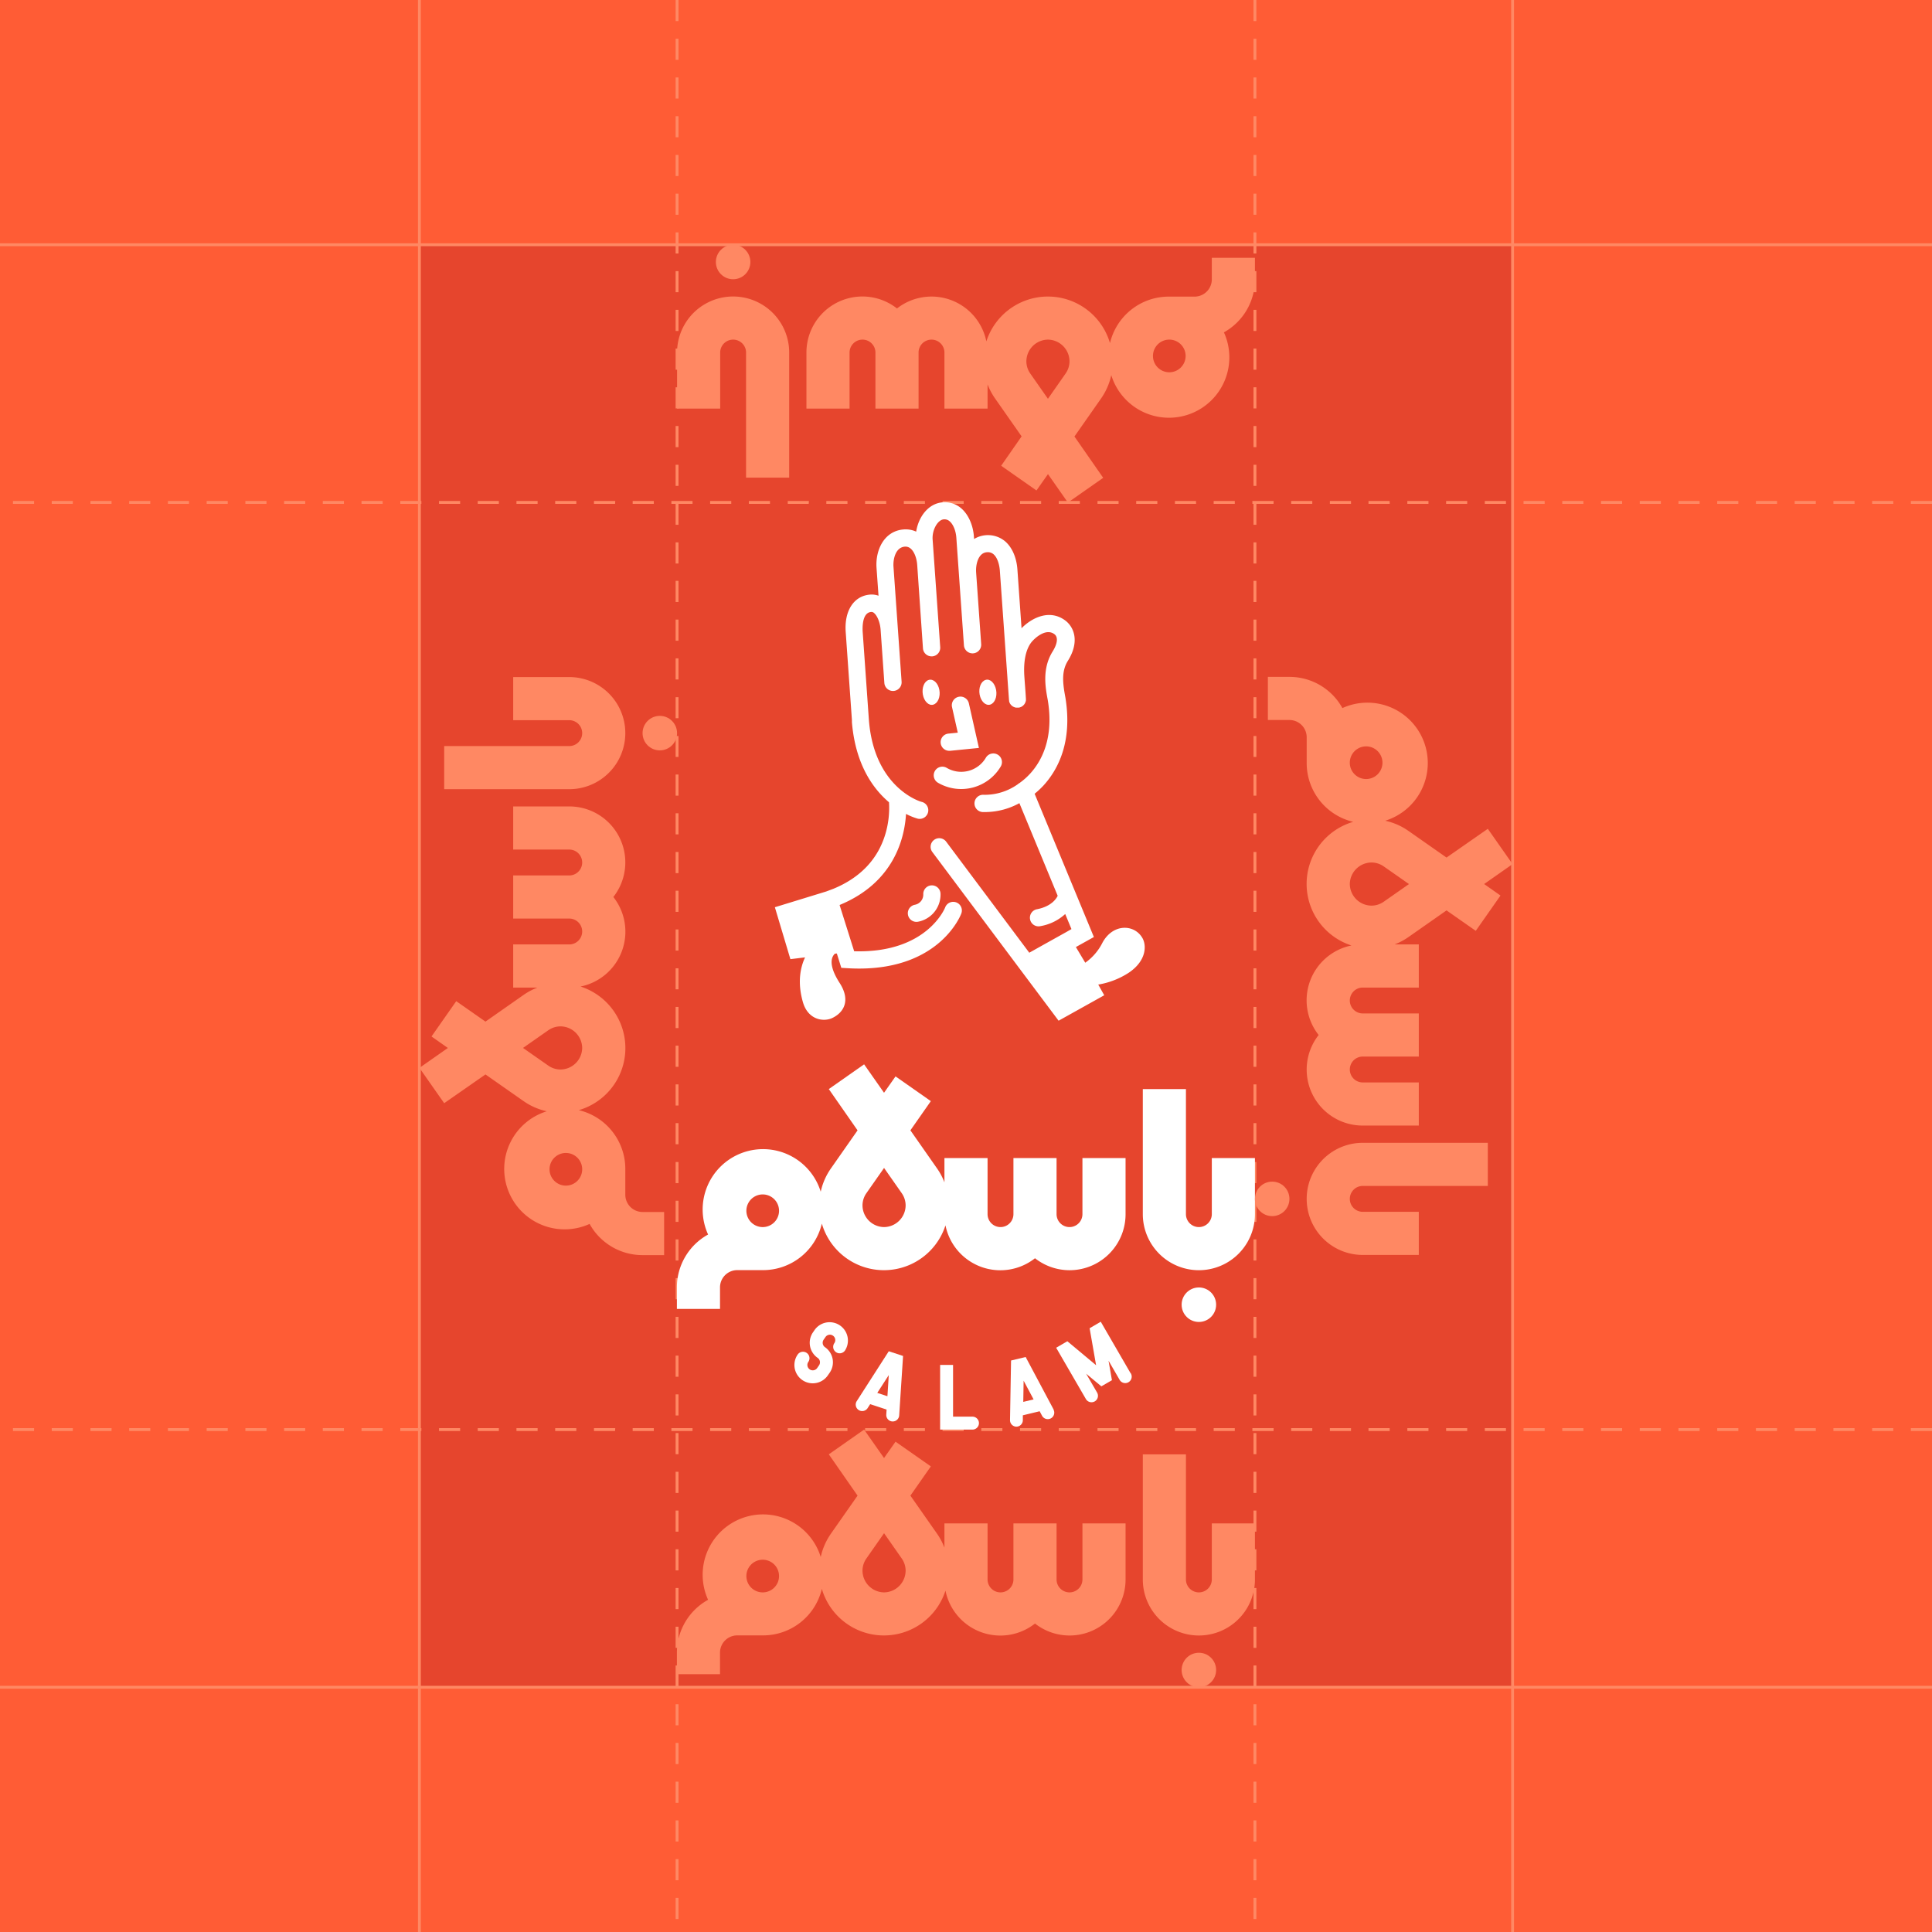 <svg xmlns="http://www.w3.org/2000/svg" viewBox="0 0 672 672"><defs><style>.cls-1{fill:#ff5c35;}.cls-2{fill:#e6452d;}.cls-3{fill:#ff8863;}.cls-4{fill:#fff;}.cls-5{fill:none;}</style></defs><g id="Layer_3" data-name="Layer 3"><rect class="cls-1" width="672" height="672"/></g><g id="Layer_1" data-name="Layer 1"><rect class="cls-2" x="145.88" y="85.13" width="380.24" height="501.74"/><path class="cls-3" d="M236,667.49h-1v-7.35h1ZM236,654h-1v-7.35h1Zm0-13.47h-1v-7.35h1Zm0-13.47h-1v-7.35h1Zm0-13.47h-1v-7.35h1Zm0-13.48h-1v-7.34h1Zm0-13.47h-1V579.3h1Zm0-13.47h-1v-7.35h1Zm0-13.47h-1v-7.35h1Zm0-13.47h-1v-7.35h1Zm0-13.48h-1v-7.34h1Zm0-13.47h-1v-7.35h1Zm0-13.47h-1v-7.35h1Zm0-13.47h-1V485h1Zm0-13.47h-1v-7.35h1Zm0-13.48h-1v-7.35h1Zm0-13.47h-1v-7.35h1Zm0-13.47h-1v-7.35h1ZM236,425h-1v-7.35h1Zm0-13.48h-1v-7.34h1ZM236,398h-1v-7.35h1Zm0-13.47h-1v-7.35h1Zm0-13.47h-1v-7.35h1Zm0-13.47h-1v-7.35h1Zm0-13.48h-1V336.8h1Zm0-13.47h-1v-7.35h1Zm0-13.47h-1v-7.35h1Zm0-13.47h-1v-7.35h1Zm0-13.48h-1v-7.34h1Zm0-13.47h-1v-7.35h1Zm0-13.47h-1V256h1Zm0-13.47h-1V242.5h1Zm0-13.47h-1V229h1Zm0-13.48h-1v-7.35h1Zm0-13.47h-1v-7.35h1ZM236,196h-1v-7.35h1Zm0-13.47h-1v-7.35h1ZM236,169h-1v-7.34h1Zm0-13.47h-1v-7.35h1Zm0-13.47h-1v-7.35h1Zm0-13.47h-1v-7.35h1Zm0-13.47h-1v-7.35h1Zm0-13.48h-1V94.31h1Zm0-13.47h-1V80.83h1Zm0-13.47h-1V67.36h1Zm0-13.47h-1V53.89h1Zm0-13.48h-1V40.42h1Zm0-13.47h-1V26.94h1Zm0-13.47h-1V13.47h1Zm0-13.47h-1V0h1Z"/><rect class="cls-3" x="145.38" width="1" height="672"/><rect class="cls-3" x="525.62" width="1" height="672"/><path class="cls-3" d="M437,667.49h-1v-7.35h1ZM437,654h-1v-7.35h1Zm0-13.47h-1v-7.35h1Zm0-13.47h-1v-7.35h1Zm0-13.47h-1v-7.35h1Zm0-13.48h-1v-7.34h1Zm0-13.47h-1V579.3h1Zm0-13.47h-1v-7.35h1Zm0-13.47h-1v-7.35h1Zm0-13.47h-1v-7.35h1Zm0-13.48h-1v-7.34h1Zm0-13.47h-1v-7.35h1Zm0-13.47h-1v-7.35h1Zm0-13.47h-1V485h1Zm0-13.47h-1v-7.35h1Zm0-13.48h-1v-7.35h1Zm0-13.47h-1v-7.35h1Zm0-13.47h-1v-7.35h1ZM437,425h-1v-7.35h1Zm0-13.48h-1v-7.34h1ZM437,398h-1v-7.35h1Zm0-13.47h-1v-7.35h1Zm0-13.47h-1v-7.35h1Zm0-13.47h-1v-7.35h1Zm0-13.48h-1V336.8h1Zm0-13.47h-1v-7.35h1Zm0-13.47h-1v-7.35h1Zm0-13.47h-1v-7.35h1Zm0-13.48h-1v-7.34h1Zm0-13.47h-1v-7.35h1Zm0-13.47h-1V256h1Zm0-13.47h-1V242.5h1Zm0-13.47h-1V229h1Zm0-13.48h-1v-7.35h1Zm0-13.47h-1v-7.35h1ZM437,196h-1v-7.35h1Zm0-13.47h-1v-7.35h1ZM437,169h-1v-7.34h1Zm0-13.47h-1v-7.35h1Zm0-13.47h-1v-7.35h1Zm0-13.47h-1v-7.35h1Zm0-13.47h-1v-7.35h1Zm0-13.48h-1V94.31h1Zm0-13.47h-1V80.83h1Zm0-13.47h-1V67.36h1Zm0-13.47h-1V53.89h1Zm0-13.48h-1V40.42h1Zm0-13.47h-1V26.94h1Zm0-13.47h-1V13.47h1Zm0-13.47h-1V0h1Z"/><path class="cls-3" d="M672,497.75h-7.35v-1H672Zm-13.47,0h-7.35v-1h7.35Zm-13.47,0h-7.35v-1h7.35Zm-13.48,0h-7.34v-1h7.34Zm-13.47,0h-7.35v-1h7.35Zm-13.47,0h-7.35v-1h7.35Zm-13.47,0h-7.35v-1h7.35Zm-13.48,0h-7.34v-1h7.34Zm-13.47,0h-7.35v-1h7.35Zm-13.47,0H543.4v-1h7.35Zm-13.47,0h-7.35v-1h7.35Zm-13.47,0h-7.35v-1h7.35Zm-13.48,0H503v-1h7.34Zm-13.47,0h-7.35v-1h7.35Zm-13.47,0H476v-1h7.35Zm-13.47,0h-7.35v-1h7.35Zm-13.47,0H449.1v-1h7.35Zm-13.48,0h-7.35v-1H443Zm-13.47,0h-7.35v-1h7.35Zm-13.47,0h-7.35v-1H416Zm-13.47,0h-7.35v-1h7.35Zm-13.48,0h-7.34v-1h7.34Zm-13.47,0h-7.35v-1h7.35Zm-13.47,0h-7.35v-1h7.35Zm-13.47,0h-7.35v-1h7.35Zm-13.47,0h-7.35v-1h7.35Zm-13.48,0h-7.34v-1h7.34Zm-13.47,0H300.9v-1h7.35Zm-13.47,0h-7.35v-1h7.35Zm-13.47,0H274v-1h7.35Zm-13.48,0h-7.34v-1h7.34Zm-13.47,0H247v-1h7.35Zm-13.47,0h-7.35v-1h7.35Zm-13.47,0h-7.35v-1h7.35Zm-13.47,0H206.6v-1H214Zm-13.48,0h-7.35v-1h7.35Zm-13.47,0h-7.35v-1H187Zm-13.47,0h-7.35v-1h7.35Zm-13.47,0h-7.35v-1h7.35Zm-13.48,0h-7.34v-1h7.34Zm-13.47,0h-7.35v-1h7.35Zm-13.47,0h-7.35v-1h7.35Zm-13.47,0H98.82v-1h7.35Zm-13.47,0H85.35v-1H92.7Zm-13.48,0H71.88v-1h7.34Zm-13.47,0H58.4v-1h7.35Zm-13.47,0H44.93v-1h7.35Zm-13.47,0H31.46v-1h7.35Zm-13.48,0H18v-1h7.34Zm-13.47,0H4.51v-1h7.35Z"/><rect class="cls-3" y="586.37" width="672" height="1"/><rect class="cls-3" y="84.63" width="672" height="1"/><path class="cls-3" d="M672,175.25h-7.35v-1H672Zm-13.47,0h-7.35v-1h7.35Zm-13.47,0h-7.35v-1h7.35Zm-13.48,0h-7.34v-1h7.34Zm-13.47,0h-7.35v-1h7.35Zm-13.47,0h-7.35v-1h7.35Zm-13.47,0h-7.35v-1h7.35Zm-13.48,0h-7.34v-1h7.34Zm-13.47,0h-7.35v-1h7.35Zm-13.47,0H543.4v-1h7.35Zm-13.47,0h-7.35v-1h7.35Zm-13.47,0h-7.35v-1h7.35Zm-13.48,0H503v-1h7.34Zm-13.47,0h-7.35v-1h7.35Zm-13.47,0H476v-1h7.35Zm-13.47,0h-7.35v-1h7.35Zm-13.47,0H449.1v-1h7.35Zm-13.48,0h-7.35v-1H443Zm-13.47,0h-7.35v-1h7.35Zm-13.47,0h-7.35v-1H416Zm-13.47,0h-7.35v-1h7.35Zm-13.48,0h-7.34v-1h7.34Zm-13.47,0h-7.35v-1h7.35Zm-13.47,0h-7.35v-1h7.35Zm-13.47,0h-7.35v-1h7.35Zm-13.47,0h-7.35v-1h7.35Zm-13.48,0h-7.34v-1h7.34Zm-13.47,0H300.9v-1h7.35Zm-13.47,0h-7.35v-1h7.35Zm-13.47,0H274v-1h7.35Zm-13.48,0h-7.34v-1h7.34Zm-13.47,0H247v-1h7.35Zm-13.47,0h-7.35v-1h7.35Zm-13.47,0h-7.35v-1h7.35Zm-13.47,0H206.6v-1H214Zm-13.48,0h-7.35v-1h7.35Zm-13.47,0h-7.35v-1H187Zm-13.47,0h-7.35v-1h7.35Zm-13.47,0h-7.35v-1h7.35Zm-13.48,0h-7.34v-1h7.34Zm-13.47,0h-7.35v-1h7.35Zm-13.47,0h-7.35v-1h7.35Zm-13.47,0H98.82v-1h7.35Zm-13.47,0H85.35v-1H92.7Zm-13.48,0H71.88v-1h7.34Zm-13.47,0H58.4v-1h7.35Zm-13.47,0H44.93v-1h7.35Zm-13.47,0H31.46v-1h7.35Zm-13.48,0H18v-1h7.34Zm-13.47,0H4.51v-1h7.35Z"/><path class="cls-4" d="M397.35,326.25c-2.79-4.83-10.21-5.1-13.87,1.61a18.82,18.82,0,0,1-6,7l-3.26-5.45,6.26-3.49-20.61-49.83a29.62,29.62,0,0,0,3.07-2.86c4.91-5.37,10.21-15,7.62-30.69-.89-4.75-1.44-9,.87-12.68,4.18-6.68,2.15-11.7-.85-14-5.5-4.14-11.76-.94-15.26,2.66l-1.44-20.45c-.29-4.12-1.84-7.68-4.25-9.76a9.3,9.3,0,0,0-10.82-.83l-.06-.84c-.28-4-1.94-7.73-4.42-9.84a8.7,8.7,0,0,0-6.56-2.07c-5,.46-8.33,5.18-9.1,10.19a8.73,8.73,0,0,0-4.55-.75c-6.64.63-9.67,7.19-9.24,13.34l.69,9.7a7.09,7.09,0,0,0-3.21-.37c-5.5.61-8.72,5.71-8.2,13l2.16,30.61h0l0,.61a1.13,1.13,0,0,0,0,.18c1.23,14.61,7.3,23.07,12.9,27.81a31.92,31.92,0,0,1-1.25,11c-2.61,8.8-8.74,15.24-18.11,19.1l-2.51.94-17.83,5.47,5.4,18.06,5.1-.62c-1.55,3.32-2.77,8.52-.75,15.56,1.79,6.25,7.27,7,10.34,5.47,4.06-2,6.24-6.24,2.44-12.13-4.06-6.31-2.84-9.07-1.66-10.18l.68-.08,1.56,5,2.06.12c1.43.09,2.8.13,4.14.13,28,0,35.23-18.34,35.54-19.15a3,3,0,1,0-5.62-2.11c-.06.16-6.33,16-31.65,15.24l-2.44-7.75-2.63-8.34h0c18.92-7.79,22.6-23.19,23.11-31.68a21.27,21.27,0,0,0,4.1,1.66,2.88,2.88,0,0,0,.65.07,3,3,0,0,0,.64-5.93c-.17,0-16.63-4.72-18.33-28.82l-2.16-30.61c0-.64-.34-6.25,2.89-6.61a1.34,1.34,0,0,1,1.11.38c1.16,1,2.08,3.34,2.26,5.79l1.3,18.51a3,3,0,0,0,6-.42l-1.08-15.3h0l-1.74-24.67c-.19-2.63.68-6.65,3.81-7a2.73,2.73,0,0,1,2.14.65c1.23,1,2.13,3.28,2.3,5.71,0,0,0,0,0,0l2,29a3,3,0,0,0,3,2.79h.22a3,3,0,0,0,2.78-3.21l-2.64-37.44c-.23-3.25,1.69-6.75,3.8-7a2.69,2.69,0,0,1,2.12.67c1.25,1.06,2.16,3.29,2.33,5.7l2.64,37.44a3,3,0,0,0,6-.42l-1.76-24.92v-.1c-.18-2.56.68-6.72,3.75-6.94a3,3,0,0,1,2.31.71c1.18,1,2,3.19,2.19,5.65l2.64,37.33h0v.05l.54,7.57a1.88,1.88,0,0,0,.05.33,1.55,1.55,0,0,0,0,.21,2.64,2.64,0,0,0,.17.47s0,0,0,.06a3,3,0,0,0,2.21,1.67l.15,0c.11,0,.23,0,.35,0h.21a2.34,2.34,0,0,0,.26,0l.3-.05.27-.1.28-.11c.08,0,.16-.1.24-.15a2.07,2.07,0,0,0,.25-.15c.08-.06.14-.13.21-.19a2.08,2.08,0,0,0,.21-.21,1.12,1.12,0,0,0,.17-.21,2.2,2.2,0,0,0,.17-.25,2,2,0,0,0,.13-.25c0-.09.09-.18.12-.27s.05-.19.08-.29a2.3,2.3,0,0,0,.06-.28,1.67,1.67,0,0,0,0-.32,1.94,1.94,0,0,0,0-.24c-.06-1.24-.26-4-.42-6l-.12-1.72v0c-.36-5.22.46-9.32,2.37-11.85.92-1.21,5-5.24,8.09-2.9,1.33,1,1.09,3.24-.62,6-3.75,6-2.51,12.6-1.7,16.91,2.19,13.21-2.13,21.21-6.14,25.6a23.52,23.52,0,0,1-3.72,3.28,2.85,2.85,0,0,0-.59.42,19.85,19.85,0,0,1-11.81,3.65,3,3,0,1,0-.45,6c.46,0,.92,0,1.39,0a25,25,0,0,0,11.45-3.09l13.32,32.22c-.54,1.14-2.28,3.69-7.16,4.67a3,3,0,1,0,1.18,5.88,17,17,0,0,0,8.6-4.21l2.17,5.24-1.74,1h0l-7.93,4.42-5,2.8-28.91-38.63a3,3,0,0,0-4.81,3.6l28.43,38h0l15.49,20.68,15.87-8.85L382,342.46a27.81,27.81,0,0,0,10.67-4.16C398.79,334.15,398.85,328.85,397.35,326.25Z"/><path class="cls-4" d="M321.14,311a3.59,3.59,0,0,1-2.92,3.7,3,3,0,0,0,.53,5.95,2.56,2.56,0,0,0,.55-.05,9.61,9.61,0,0,0,7.84-9.7,3,3,0,0,0-3.05-2.95A3,3,0,0,0,321.14,311Z"/><path class="cls-4" d="M323.1,236.48c-1.59.42-2.53,2.7-2.11,5.08s2.05,4,3.64,3.53,2.53-2.71,2.11-5.08S324.68,236.05,323.1,236.48Z"/><path class="cls-4" d="M344.38,245.09c1.58-.43,2.53-2.71,2.1-5.08s-2.05-4-3.64-3.53-2.53,2.7-2.1,5.08S342.79,245.52,344.38,245.09Z"/><path class="cls-4" d="M327.19,258.45a3,3,0,0,0,3,2.7h.3l10-1L337,244.65a3,3,0,0,0-5.86,1.3l2,8.89-3.28.33A3,3,0,0,0,327.19,258.45Z"/><path class="cls-4" d="M325.19,268.15a3,3,0,0,0,1.06,4.11,16,16,0,0,0,21.84-5.66,3,3,0,0,0-5.18-3.05,9.94,9.94,0,0,1-13.62,3.53A3,3,0,0,0,325.19,268.15Z"/><path class="cls-4" d="M366.48,490.28,356.75,472l-5.08,1.22-.36,20.72a2.25,2.25,0,0,0,2.21,2.29h0a2.26,2.26,0,0,0,2.25-2.21l0-1.74,5.85-1.41.82,1.54a2.25,2.25,0,0,0,4-2.11Zm-10.56-2.67.12-7.37,3.47,6.51Z"/><path class="cls-4" d="M393.21,477.58l-10.34-17.85L379,462l2.25,12.86-10-8.34-3.89,2.26,10.34,17.84a2.25,2.25,0,0,0,1.95,1.12,2.33,2.33,0,0,0,1.13-.3,2.25,2.25,0,0,0,.81-3.08l-3.8-6.55,5.29,4.39,3.68-2.13-1.18-6.78,3.8,6.56a2.25,2.25,0,1,0,3.89-2.25Z"/><path class="cls-4" d="M338.25,492.75H331.5v-18H327v22.5h11.25a2.25,2.25,0,0,0,0-4.5Z"/><path class="cls-4" d="M309.14,470l-11.2,17.44a2.25,2.25,0,0,0,3.78,2.43l.95-1.47,5.71,1.88-.11,1.74a2.26,2.26,0,0,0,2.1,2.4h.15a2.25,2.25,0,0,0,2.24-2.1l1.35-20.68Zm-4,14.49,4-6.2-.47,7.35Z"/><path class="cls-4" d="M282.69,481.15a6.37,6.37,0,0,1-5.24-10,2.25,2.25,0,0,1,3.71,2.55,1.87,1.87,0,1,0,3.08,2.13l.64-.93a1.87,1.87,0,0,0-.48-2.6,6.38,6.38,0,0,1-1.63-8.87l.64-.93a6.38,6.38,0,0,1,10.5,7.24,2.25,2.25,0,1,1-3.71-2.55,1.87,1.87,0,0,0,.3-1.41,1.82,1.82,0,0,0-.78-1.2,1.79,1.79,0,0,0-1.4-.3,1.82,1.82,0,0,0-1.2.78l-.64.92a1.86,1.86,0,0,0-.3,1.41,1.82,1.82,0,0,0,.78,1.2,6.39,6.39,0,0,1,1.63,8.87l-.64.92A6.36,6.36,0,0,1,282.69,481.15Z"/><rect class="cls-5" x="235.5" y="354.81" width="201" height="120"/><circle class="cls-4" cx="417" cy="453.81" r="6"/><path class="cls-4" d="M421.5,402.81v19.5a4.5,4.5,0,0,1-9,0v-43.5h-15v43.5a19.5,19.5,0,0,0,39,0v-19.5Z"/><path class="cls-4" d="M376.5,422.31a4.5,4.5,0,0,1-9,0v-19.5h-15v19.5a4.5,4.5,0,0,1-9,0v-19.5h-15v8.44a22.27,22.27,0,0,0-2.57-4.84h0l-9.27-13.25L323.77,383l-12.28-8.6-4,5.69-6.93-9.89-12.28,8.61,10,14.36-9.27,13.25h0a22.42,22.42,0,0,0-3.54,8.09,21,21,0,1,0-39.18,14.89,21,21,0,0,0-10.85,18.38v7.5h15v-7.5a6,6,0,0,1,6-6h8.16c.28,0,.56,0,.84,0a21,21,0,0,0,20.42-16.18,22.49,22.49,0,0,0,43,.61A19.47,19.47,0,0,0,360,437.65a19.47,19.47,0,0,0,31.5-15.34v-19.5h-15Zm-111,4.5v0h-.42a5.68,5.68,0,1,1,.42,0Zm42,0a7.59,7.59,0,0,1-7.5-7.5,7.44,7.44,0,0,1,1.36-4.3l6.14-8.77,6.14,8.77a7.44,7.44,0,0,1,1.36,4.3A7.59,7.59,0,0,1,307.5,426.81Z"/><circle class="cls-3" cx="255" cy="91.13" r="6"/><path class="cls-3" d="M250.5,142.13v-19.5a4.5,4.5,0,0,1,9,0v43.5h15v-43.5a19.5,19.5,0,0,0-39,0v19.5Z"/><path class="cls-3" d="M295.5,122.63a4.5,4.5,0,0,1,9,0v19.5h15v-19.5a4.5,4.5,0,0,1,9,0v19.5h15v-8.44a22.57,22.57,0,0,0,2.57,4.85h0l9.27,13.24L348.23,162l12.28,8.6,4-5.69,6.93,9.89,12.28-8.6-10-14.37,9.27-13.24h0a22.54,22.54,0,0,0,3.54-8.1,21,21,0,1,0,39.18-14.89A21,21,0,0,0,436.5,97.17v-7.5h-15v7.5a6,6,0,0,1-6,6h-8.16c-.28,0-.56,0-.84,0a21,21,0,0,0-20.42,16.18,22.49,22.49,0,0,0-43-.61A19.47,19.47,0,0,0,312,107.29a19.47,19.47,0,0,0-31.5,15.34v19.5h15Zm111-4.5v0h.42a5.68,5.68,0,1,1-.42,0Zm-42,0a7.6,7.6,0,0,1,7.5,7.5,7.44,7.44,0,0,1-1.36,4.3l-6.14,8.78-6.14-8.78a7.44,7.44,0,0,1-1.36-4.3A7.6,7.6,0,0,1,364.5,118.13Z"/><circle class="cls-3" cx="417" cy="580.87" r="6"/><path class="cls-3" d="M421.5,529.87v19.5a4.5,4.5,0,0,1-9,0v-43.5h-15v43.5a19.5,19.5,0,0,0,39,0v-19.5Z"/><path class="cls-3" d="M376.5,549.37a4.5,4.5,0,0,1-9,0v-19.5h-15v19.5a4.5,4.5,0,0,1-9,0v-19.5h-15v8.44a22.57,22.57,0,0,0-2.57-4.85h0l-9.27-13.24,7.11-10.17-12.28-8.6-4,5.69-6.93-9.89-12.28,8.6,10,14.37-9.27,13.24h0a22.54,22.54,0,0,0-3.54,8.1,21,21,0,1,0-39.18,14.89,21,21,0,0,0-10.85,18.38v7.5h15v-7.5a6,6,0,0,1,6-6h8.16c.28,0,.56,0,.84,0a21,21,0,0,0,20.42-16.18,22.49,22.49,0,0,0,43,.61A19.47,19.47,0,0,0,360,564.71a19.47,19.47,0,0,0,31.5-15.34v-19.5h-15Zm-111,4.5v0h-.42a5.68,5.68,0,1,1,.42,0Zm42,0a7.6,7.6,0,0,1-7.5-7.5,7.44,7.44,0,0,1,1.36-4.3l6.14-8.78,6.14,8.78a7.44,7.44,0,0,1,1.36,4.3A7.6,7.6,0,0,1,307.5,553.87Z"/><circle class="cls-3" cx="442.5" cy="417" r="6"/><path class="cls-3" d="M493.5,421.5H474a4.5,4.5,0,0,1,0-9h43.5v-15H474a19.5,19.5,0,0,0,0,39h19.5Z"/><path class="cls-3" d="M474,376.5a4.5,4.5,0,0,1,0-9h19.5v-15H474a4.5,4.5,0,0,1,0-9h19.5v-15h-8.44a22.27,22.27,0,0,0,4.84-2.57h0l13.24-9.27,10.17,7.11,8.6-12.28-5.69-4,9.89-6.93-8.61-12.28-14.36,10-13.24-9.27h0a22.42,22.42,0,0,0-8.09-3.54,21,21,0,1,0-14.89-39.18,21,21,0,0,0-18.38-10.85H441v15h7.5a6,6,0,0,1,6,6v8.16c0,.28,0,.56,0,.84a21,21,0,0,0,16.18,20.42,22.49,22.49,0,0,0-.61,43A19.47,19.47,0,0,0,458.66,360,19.47,19.47,0,0,0,474,391.5h19.5v-15Zm-4.5-111h0v-.42a5.68,5.68,0,1,1,0,.42Zm0,42A7.6,7.6,0,0,1,477,300a7.44,7.44,0,0,1,4.3,1.36l8.78,6.14-8.78,6.14A7.44,7.44,0,0,1,477,315,7.6,7.6,0,0,1,469.5,307.5Z"/><circle class="cls-3" cx="229.5" cy="255" r="6"/><path class="cls-3" d="M178.5,250.5H198a4.5,4.5,0,0,1,0,9H154.5v15H198a19.5,19.5,0,0,0,0-39H178.5Z"/><path class="cls-3" d="M198,295.5a4.5,4.5,0,0,1,0,9H178.5v15H198a4.5,4.5,0,0,1,0,9H178.5v15h8.44a22.27,22.27,0,0,0-4.84,2.57h0l-13.24,9.27-10.17-7.11-8.6,12.28,5.69,4-9.89,6.93,8.61,12.28,14.36-10,13.24,9.27h0a22.42,22.42,0,0,0,8.09,3.54,21,21,0,1,0,14.89,39.18,21,21,0,0,0,18.38,10.85H231v-15h-7.5a6,6,0,0,1-6-6v-8.16c0-.28,0-.56,0-.84a21,21,0,0,0-16.18-20.42,22.49,22.49,0,0,0,.61-43A19.47,19.47,0,0,0,213.34,312,19.47,19.47,0,0,0,198,280.5H178.5v15Zm4.5,111h0v.42a5.68,5.68,0,1,1,0-.42Zm0-42A7.6,7.6,0,0,1,195,372a7.44,7.44,0,0,1-4.3-1.36l-8.78-6.14,8.78-6.14A7.44,7.44,0,0,1,195,357,7.6,7.6,0,0,1,202.5,364.5Z"/></g></svg>